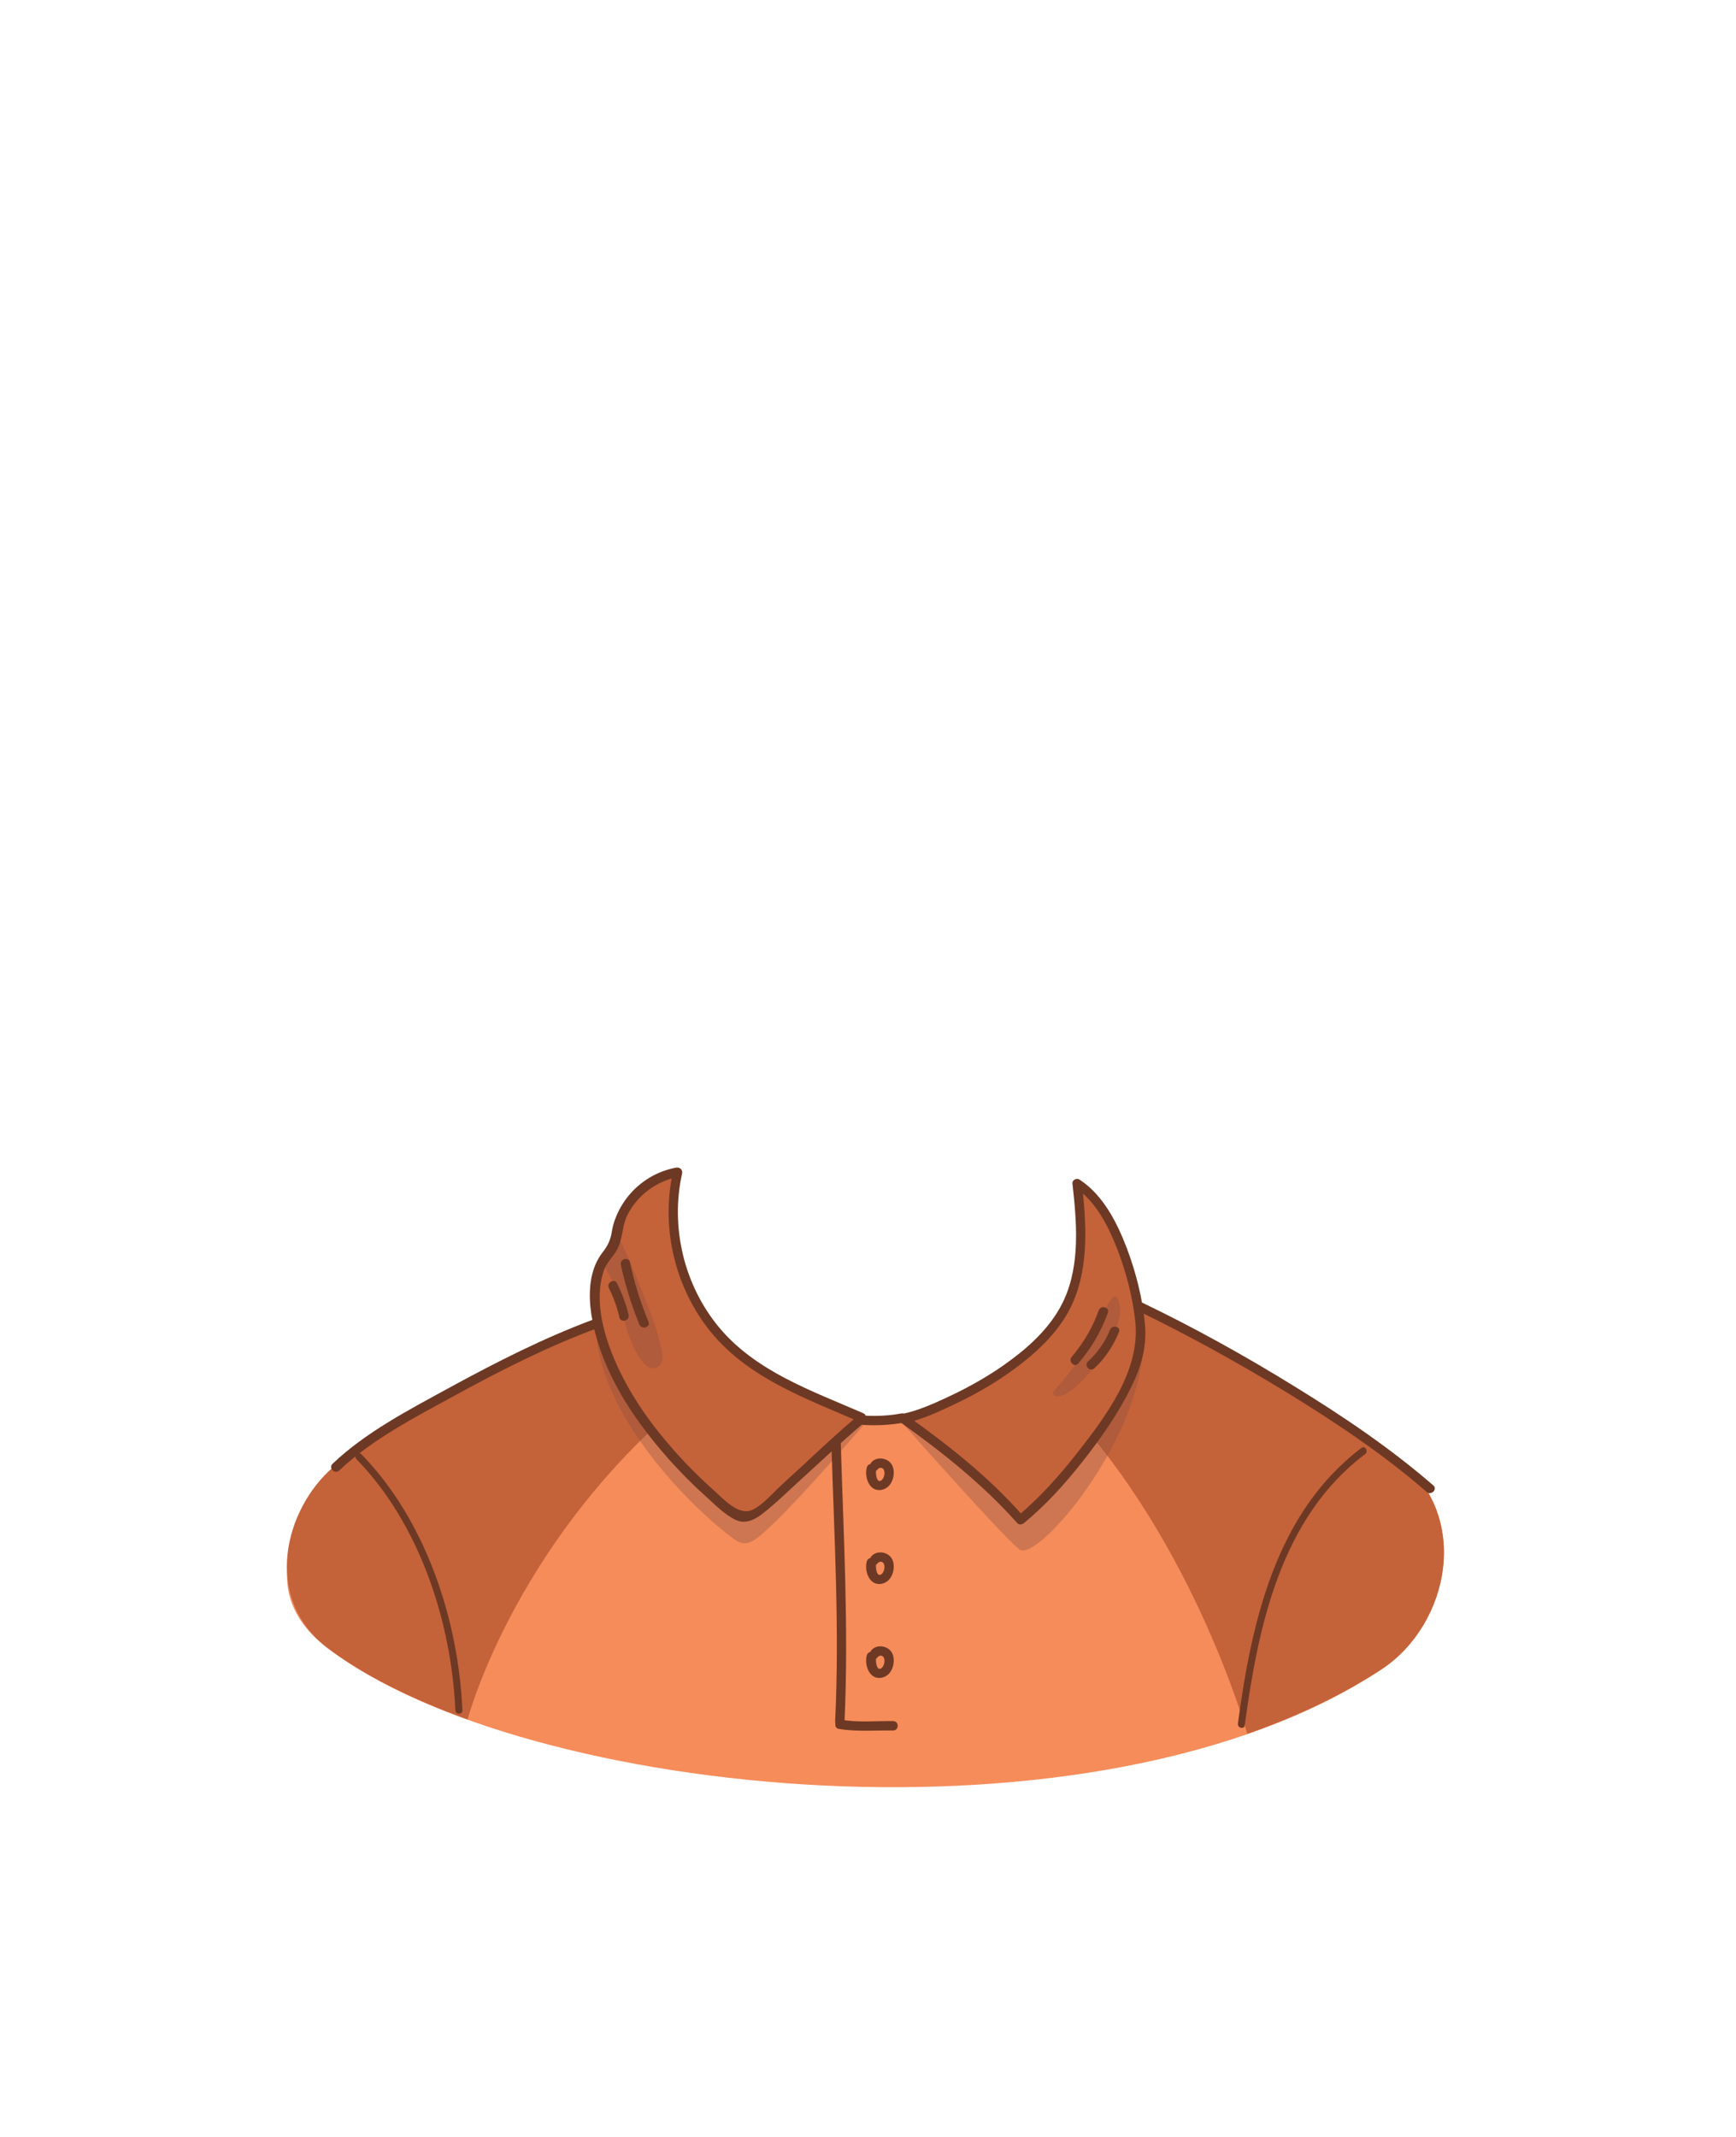 <?xml version="1.0" encoding="utf-8"?>
<!-- Generator: Adobe Illustrator 19.2.0, SVG Export Plug-In . SVG Version: 6.00 Build 0)  -->
<svg version="1.1" id="Layer_1" xmlns="http://www.w3.org/2000/svg" xmlns:xlink="http://www.w3.org/1999/xlink" x="0px" y="0px"
	 viewBox="0 0 739.6 909.9" style="enable-background:new 0 0 739.6 909.9;" xml:space="preserve">
<style type="text/css">
	.st0{fill:#F58C5A;}
	.st1{fill:#C4623A;}
	.st2{opacity:0.35;}
	.st3{fill:#874E3E;}
	.st4{fill:#6D3924;}
</style>
<g>
	<path class="st0" d="M594.4,619.9c-9.6-7.3-87.1-51.1-95.8-56.5c-2.4-1.5-13.4-5.6-23.3-12.2c-0.9-0.6,0.5-4.8-0.4-5.4
		c-3.7-2.7-7.1-4.9-9.2-7.8c-4,8.8-32.2,61.7-75.5,65.8c-9.1,0.9-14,0.9-23.2,0.8c-30.8-0.6-75.8-46.2-92.7-66
		c-0.7-0.4-8.7,9.7-10,14.7c-0.5,1.8,1.5,2.3,1.5,2.3l-30.8,21c0,0-57.4,27.7-92.9,58.3c-20.8,17.9-30.4,45.8-2.5,67
		c83.8,63.6,328,89.2,449.3,8.8C617.3,691.7,627.7,645,594.4,619.9z"/>
	<path class="st1" d="M300.7,589c8.4-6.5-23.5-37.8-23.5-37.8l-13,1.8c0,0,0,0.1,0,0.1c-0.5,1.8,1.5,4.3,1.5,4.3
		s-88.2,36.7-123.7,67.3c-20.8,17.9-30.4,55.8-2.5,77c15.2,11.5,35.7,21.8,59.7,30.5C199.3,732.2,220.1,651.5,300.7,589z"/>
	<path class="st1" d="M594.4,619.9c-9.6-7.3-87.1-51.1-95.8-56.5c-2.4-1.5-13.4-5.6-23.3-12.2c-0.9-0.6,0.5-4.8-0.4-5.4
		c-2.9-2.1-5.7-4-7.8-6.1c0,0-29.8,42.9-21.5,50.8c60.8,58,85.8,147.8,85.8,147.8c21.1-7.3,40.5-16.5,57.5-27.7
		C617.3,691.7,627.7,645,594.4,619.9z"/>
	<g class="st2">
		<path class="st3" d="M369.9,604.5c-19.2-8.4-42.5-5.6-58-19.7c-20.2-18.4-29.4-48.1-23.1-74.7c-13.1,2.1-24.2,13.3-26.2,26.4
			c-0.3,1.7-0.4,3.5-1.2,5.1c-0.8,1.5-2.1,2.7-3.1,4.1c-3.8,4.8-4.5,11.3-4.5,17.4c0,40,43,80.6,58.1,91.7c1.3,1,2.8,2,4.4,2.3
			c3,0.5,5.7-1.6,8.1-3.6C338.5,641.4,369.9,604.5,369.9,604.5z"/>
	</g>
	<path class="st1" d="M366.5,605.6c-14,11.9-28.1,25.8-42.1,37.7c-2.3,2-5.1,4.1-8.1,3.6c-1.7-0.3-3.1-1.3-4.4-2.3
		c-15.1-11.1-58.1-51.7-58.1-91.7c0-6.1,0.7-12.6,4.5-17.4c1.1-1.3,2.4-2.5,3.1-4.1c0.8-1.6,0.9-3.3,1.2-5.1
		c2-13.1,13.1-24.3,26.2-26.4c-6.2,26.6,3,56.3,23.1,74.7c15.5,14.1,35.8,21.3,55,29.7"/>
	<g class="st2">
		<path class="st3" d="M383.5,604.9c9.9-2,63.8-14.6,73.7-46.5c4.5-14.6,3.7-30.2,1.9-45.4c18.9,11.9,29.3,54.6,27,68.6
			c-6.5,39.4-43.3,81.4-51.2,78.5C431.1,658.8,383.5,604.9,383.5,604.9z"/>
	</g>
	<path class="st1" d="M384.9,605c17.6,12.5,35.7,27,50,43.1c18.5-14.8,48.9-53.8,51.2-74.5c1.6-14.1-8.1-56.8-27-68.6
		c1.8,15.2,2.7,30.8-1.9,45.4c-9.9,32-61.6,52.6-71.5,54.6"/>
	<g>
		<g class="st2">
			<path class="st3" d="M257,538.6c4.4,6.6,7.4,14.2,8.7,22.1c1.2,7.1,7.6,24.1,13.8,21.7c5-1.9,2-8.9,0.5-15
				c-1-4.1-13.9-37.2-16.6-40.4c-1.4,3.7-3.1,7.2-5,10.6"/>
		</g>
		<g class="st2">
			<path class="st3" d="M462.8,574c-6.6,11.5-14.7,18.6-14.3,19.4c0.7,1.7,3.3,1.3,5,0.4c11.1-5.6,25-28.4,23.6-37.2
				C475,543.5,469.6,562.2,462.8,574z"/>
		</g>
	</g>
	<g>
		<g>
			<path class="st4" d="M484.2,557.9c21.9,10.6,43.3,22.4,64.1,35.1c20.7,12.7,41.1,26.3,59.5,42.3c1.9,1.7,4.8-1.1,2.8-2.8
				c-18.2-15.8-38.4-29.4-58.9-42c-21.2-13.1-43-25.2-65.5-36C483.9,553.3,481.9,556.8,484.2,557.9L484.2,557.9z"/>
		</g>
		<g>
			<path class="st4" d="M144.5,626.2c13.9-13.2,32.3-22.7,49-31.8c19.7-10.8,40-21.1,61.2-28.9c2.4-0.9,1.4-4.8-1.1-3.9
				c-21.5,7.9-42.1,18.4-62.1,29.3c-17,9.3-35.6,18.9-49.8,32.4C139.8,625.1,142.6,627.9,144.5,626.2L144.5,626.2z"/>
		</g>
		<g>
			<path class="st4" d="M151.9,621.4c26.8,27.5,40.4,69.1,42.1,106.9c0.1,1.9,3.1,1.9,3,0c-1.7-38.6-15.6-80.9-43-109
				C152.6,617.9,150.5,620,151.9,621.4L151.9,621.4z"/>
		</g>
		<g>
			<path class="st4" d="M580,616.6c-36.6,27.7-46.8,74.3-52.6,117.3c-0.3,1.9,2.6,2.7,2.9,0.8c5.7-42.1,15.3-88.4,51.3-115.5
				C583.1,618,581.6,615.4,580,616.6L580,616.6z"/>
		</g>
		<g>
			<path class="st4" d="M365.1,603.2c-7.7,6.5-15,13.3-22.4,20.2c-3.3,3-6.5,6-9.8,9c-3.6,3.3-8,8.6-12.5,10.6
				c-5.7,2.5-12-4.5-15.9-8c-4.6-4.1-9-8.4-13.2-12.8c-10-10.7-19.1-22.4-25.8-35.4c-6.7-12.9-13.2-31-8.3-45.6
				c1.3-4,4.6-6.4,6.2-10.1c2-4.5,1.7-9.4,4-13.9c4.4-8.5,12.5-14.4,21.9-16.1c-0.8-0.8-1.6-1.6-2.5-2.5
				c-5.2,23.1,0.2,47.9,14.6,66.8c16,20.9,41.1,29.8,64.4,39.9c2.3,1,4.4-2.4,2-3.5c-21.8-9.5-45.7-17.7-61.4-36.5
				c-15-18-20.9-42.8-15.8-65.6c0.3-1.6-0.9-2.7-2.5-2.5c-8.1,1.5-15.3,5.8-20.5,12.2c-2.3,2.9-4.1,6-5.4,9.4c-0.8,2-1.3,4-1.6,6.1
				c-0.6,3.3-1.7,5.6-3.8,8.3c-10,12.7-4.4,34,1.2,47.4c6.4,15.2,16.3,28.8,27.2,41.1c4.9,5.4,10,10.6,15.5,15.5
				c3.8,3.4,8.2,8,12.9,10.1c3.9,1.7,7.4,0.1,10.7-2.3c4.9-3.7,9.5-8.1,14-12.3c9.8-8.9,19.4-18,29.5-26.6
				C369.9,604.4,367,601.5,365.1,603.2L365.1,603.2z"/>
		</g>
		<g>
			<path class="st4" d="M383.8,605.8c17.8,12.7,35,26.4,49.6,42.8c0.8,0.9,2,0.6,2.8,0c9.3-7.6,17.5-16.7,24.9-26.1
				c8-10.1,15.5-20.8,21.1-32.4c4.1-8.4,6.4-16.6,5.6-26c-1-11.1-3.8-22.1-7.7-32.5c-4.2-11-10.1-22.7-20.2-29.3
				c-1.2-0.8-3.2,0.2-3,1.7c1.8,16.1,3.4,34.3-3.6,49.5c-4.7,10.3-13.2,18.6-22.2,25.3c-8.5,6.4-17.8,11.7-27.5,16.2
				c-6,2.8-12.3,5.6-18.7,7c-2.5,0.5-1.5,4.4,1.1,3.9c7.1-1.5,14.1-4.8,20.6-7.9c10.2-4.8,20-10.6,28.9-17.6
				c8.9-7,17.2-15.5,21.7-26c6.8-15.7,5.6-34,3.7-50.5c-1,0.6-2,1.2-3,1.7c9,5.9,14.3,16.6,18.1,26.3c3.8,9.9,6.6,20.5,7.7,31.1
				c2.1,20.7-12.5,40-24.6,55.5c-7.7,9.8-16.1,19.3-25.8,27.3c0.9,0,1.9,0,2.8,0c-14.9-17-32.3-30.6-50.4-43.5
				C383.8,600.9,381.8,604.3,383.8,605.8L383.8,605.8z"/>
		</g>
		<g>
			<path class="st4" d="M368.1,606.8c5.6,0.3,11.4,0,16.9-1c2.5-0.5,1.5-4.4-1.1-3.9c-5.2,1-10.6,1.2-15.8,0.9
				C365.5,602.7,365.6,606.7,368.1,606.8L368.1,606.8z"/>
		</g>
		<g>
			<path class="st4" d="M354.2,614.8c1.2,39.5,3.5,78.8,1.6,118.3c-0.1,2.6,3.9,2.6,4,0c1.8-39.5-0.4-78.8-1.6-118.3
				C358.1,612.3,354.1,612.3,354.2,614.8L354.2,614.8z"/>
		</g>
		<g>
			<path class="st4" d="M369.3,624.8c-0.7,2.6-0.2,5.9,1.6,8c2.2,2.6,6,2.1,8.1-0.4c1.8-2.2,2.4-6,1-8.6c-1.7-3.1-6.7-3.8-8.9-0.9
				c-1.6,2,1.2,4.9,2.8,2.8c0.8-1.1,2.5-0.8,2.8,0.6c0.3,1.2,0,3-1,3.9c-2.2,2-2.8-3-2.4-4.2C373.9,623.4,370.1,622.4,369.3,624.8
				L369.3,624.8z"/>
		</g>
		<g>
			<path class="st4" d="M369.3,664.8c-0.7,2.6-0.2,5.9,1.6,8c2.2,2.6,6,2.1,8.1-0.4c1.8-2.2,2.4-6,1-8.6c-1.7-3.1-6.7-3.8-8.9-0.9
				c-1.6,2,1.2,4.9,2.8,2.8c0.8-1.1,2.5-0.8,2.8,0.6c0.3,1.2,0,3-1,3.9c-2.2,2-2.8-3-2.4-4.2C373.9,663.4,370.1,662.4,369.3,664.8
				L369.3,664.8z"/>
		</g>
		<g>
			<path class="st4" d="M369.3,704.8c-0.7,2.6-0.2,5.9,1.6,8c2.2,2.6,6,2.1,8.1-0.4c1.8-2.2,2.4-6,1-8.6c-1.7-3.1-6.7-3.8-8.9-0.9
				c-1.6,2,1.2,4.9,2.8,2.8c0.8-1.1,2.5-0.8,2.8,0.6c0.3,1.2,0,3-1,3.9c-2.2,2-2.8-3-2.4-4.2C373.9,703.4,370.1,702.4,369.3,704.8
				L369.3,704.8z"/>
		</g>
		<g>
			<path class="st4" d="M380.5,732.9c-7.2-0.1-15.1,0.7-22.1-0.6c-2.5-0.5-3.6,3.4-1.1,3.9c7.4,1.3,15.6,0.6,23.2,0.7
				C383.1,736.9,383.1,732.9,380.5,732.9L380.5,732.9z"/>
		</g>
		<g>
			<path class="st4" d="M264.5,538.6c1.9,8.7,4.5,17.1,7.9,25.4c1,2.3,4.8,1.3,3.9-1.1c-3.4-8.2-6.1-16.7-7.9-25.4
				C267.8,535,264,536.1,264.5,538.6L264.5,538.6z"/>
		</g>
		<g>
			<path class="st4" d="M259.4,548.5c2,4,3.5,8.1,4.5,12.5c0.6,2.5,4.5,1.4,3.9-1.1c-1.1-4.7-2.8-9.1-4.9-13.4
				C261.7,544.2,258.3,546.2,259.4,548.5L259.4,548.5z"/>
		</g>
		<g>
			<path class="st4" d="M468.1,558c-2.6,7.3-6.5,13.9-11.5,19.8c-1.7,1.9,1.2,4.8,2.8,2.8c5.5-6.4,9.7-13.6,12.6-21.6
				C472.8,556.6,469,555.6,468.1,558L468.1,558z"/>
		</g>
		<g>
			<path class="st4" d="M472.9,566.3c-2.1,5.2-5.3,9.7-9.4,13.5c-1.9,1.8,1,4.6,2.8,2.8c4.6-4.3,8-9.5,10.4-15.3
				C477.7,564.9,473.9,563.9,472.9,566.3L472.9,566.3z"/>
		</g>
	</g>
</g>
</svg>
